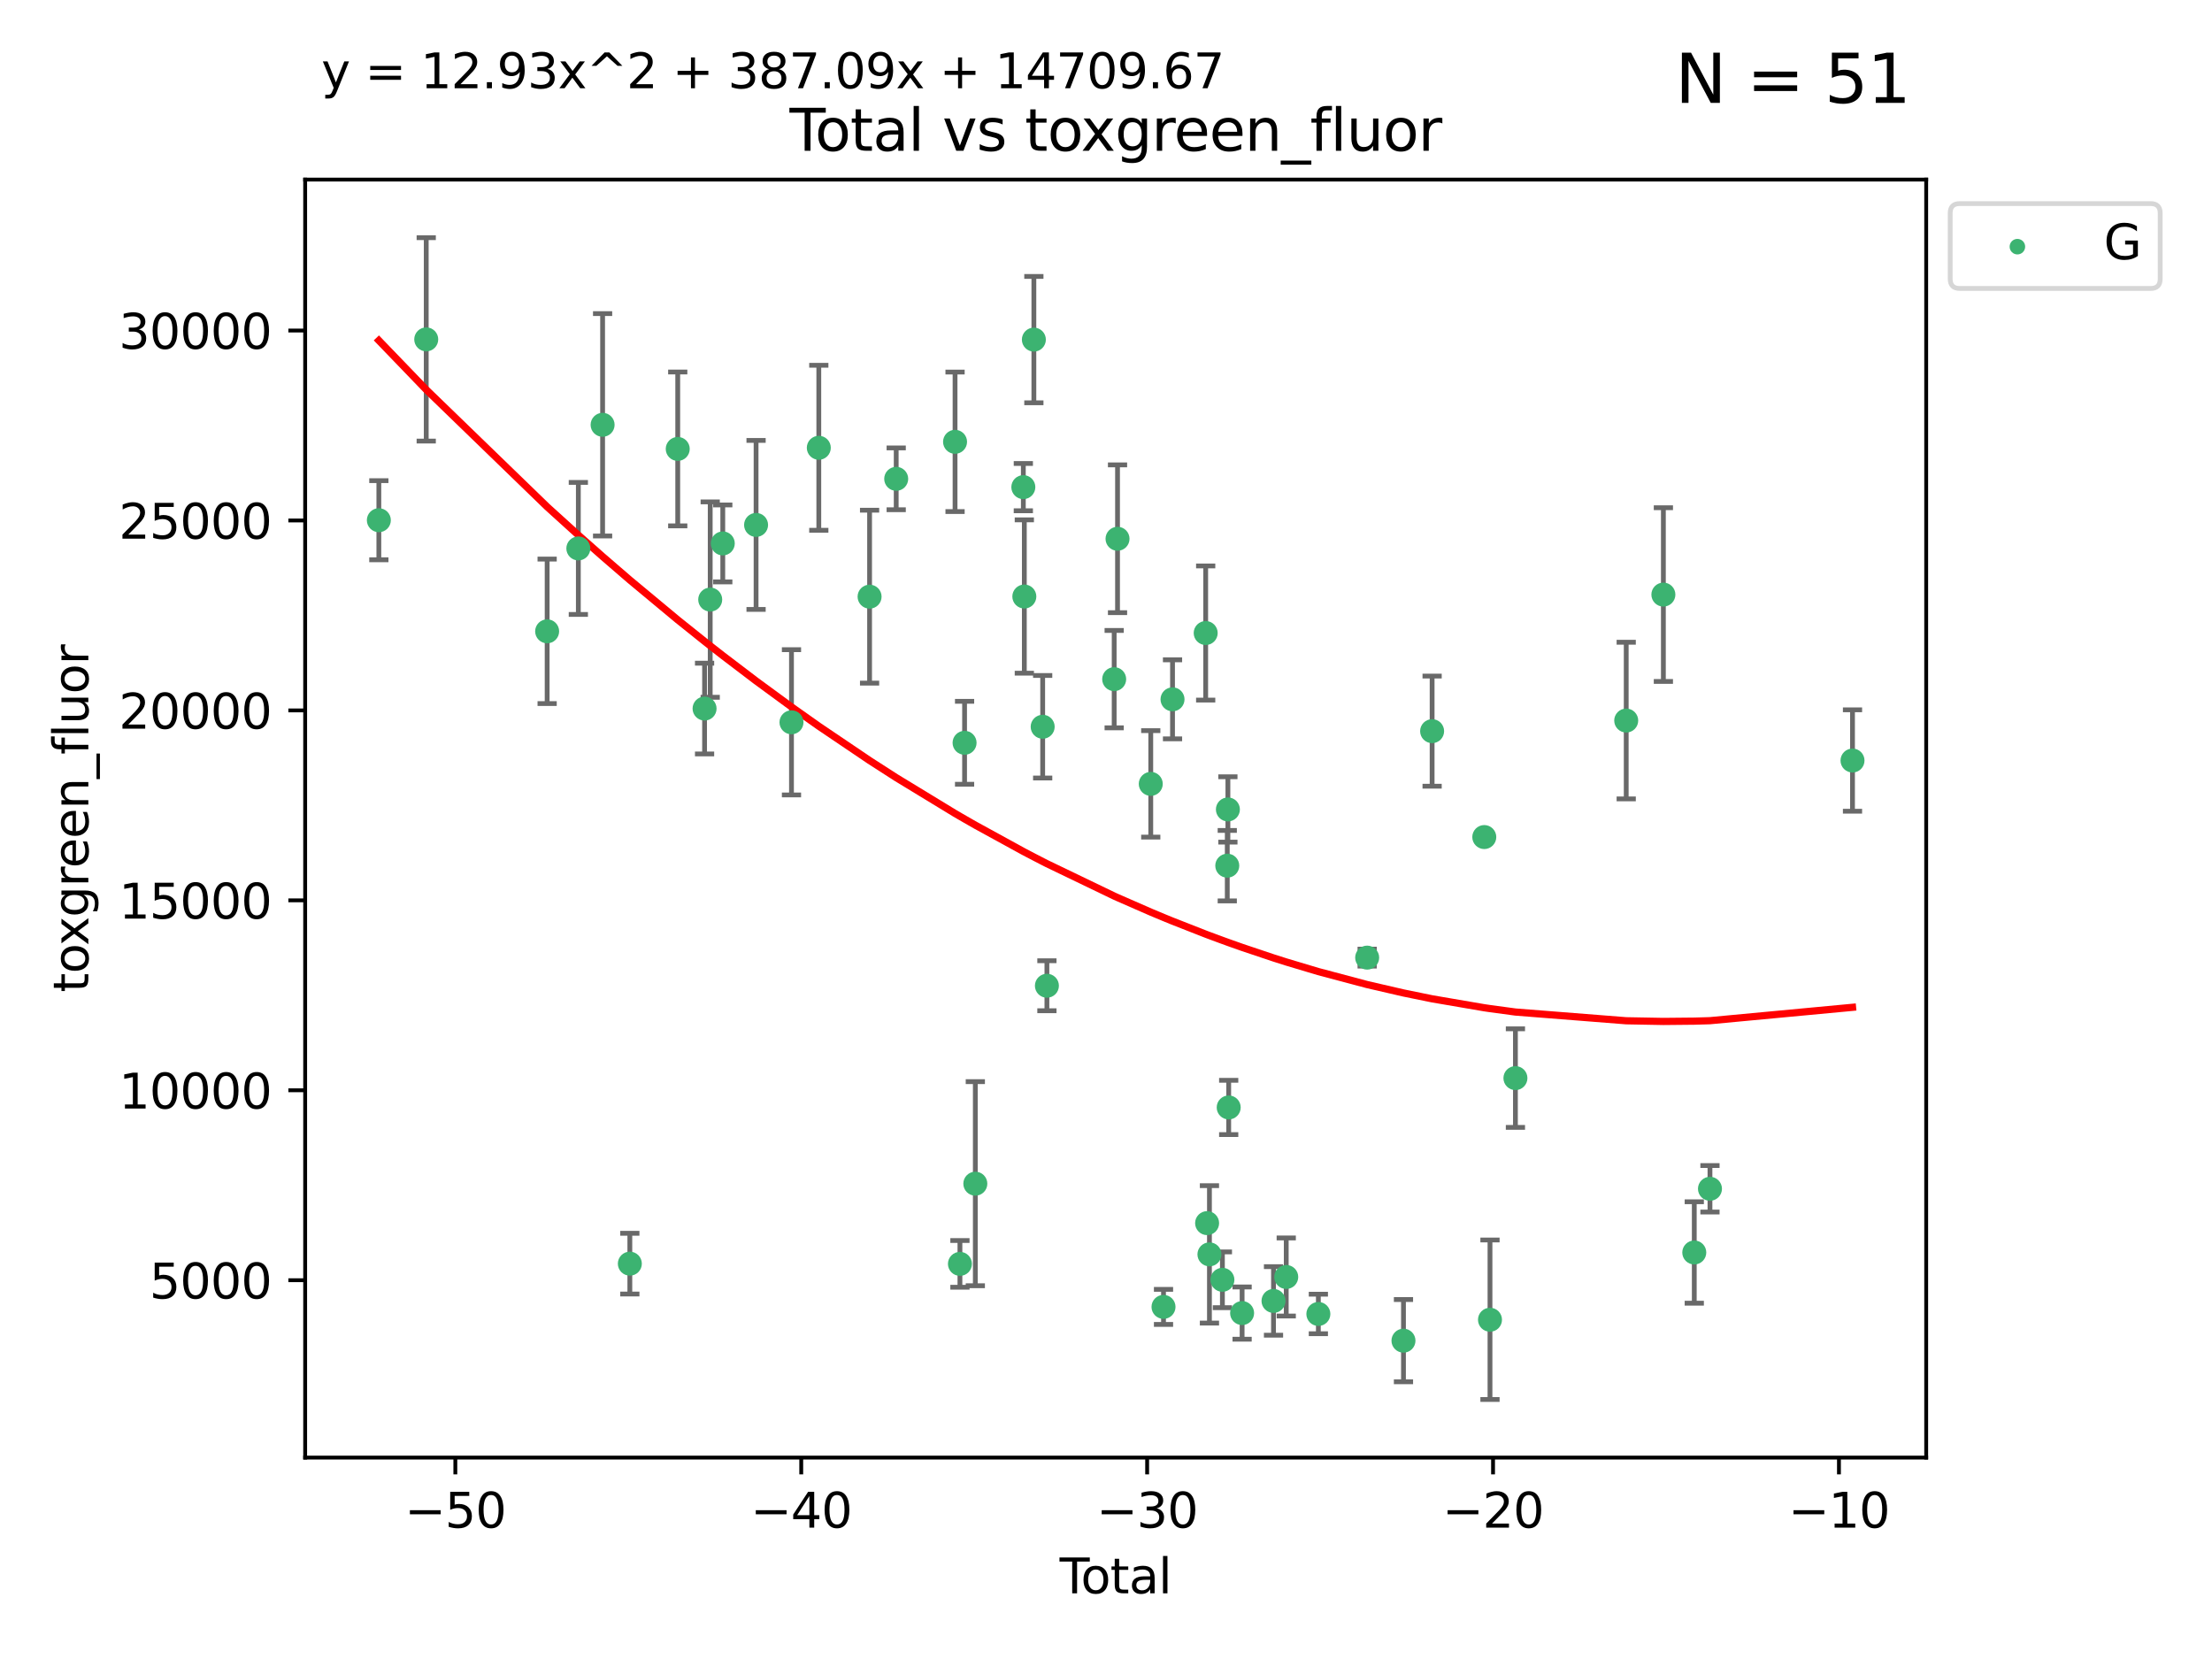 <?xml version="1.0" encoding="utf-8" standalone="no"?>
<!DOCTYPE svg PUBLIC "-//W3C//DTD SVG 1.1//EN"
  "http://www.w3.org/Graphics/SVG/1.1/DTD/svg11.dtd">
<svg xmlns:xlink="http://www.w3.org/1999/xlink" width="460.8pt" height="345.6pt" viewBox="0 0 460.8 345.6" xmlns="http://www.w3.org/2000/svg" version="1.1">
 <defs>
  <style type="text/css">*{stroke-linejoin: round; stroke-linecap: butt}</style>
 </defs>
 <g id="figure_1">
  <g id="patch_1">
   <path d="M 0 345.6 
L 460.8 345.6 
L 460.8 0 
L 0 0 
z
" style="fill: #ffffff"/>
  </g>
  <g id="axes_1">
   <g id="patch_2">
    <path d="M 63.571 303.64 
L 401.26 303.64 
L 401.26 37.411 
L 63.571 37.411 
z
" style="fill: #ffffff"/>
   </g>
   <g id="PathCollection_1">
    <defs>
     <path id="ma62b7becbf" d="M 0 1.118 
C 0.297 1.118 0.581 1 0.791 0.791 
C 1 0.581 1.118 0.297 1.118 0 
C 1.118 -0.297 1 -0.581 0.791 -0.791 
C 0.581 -1 0.297 -1.118 0 -1.118 
C -0.297 -1.118 -0.581 -1 -0.791 -0.791 
C -1 -0.581 -1.118 -0.297 -1.118 0 
C -1.118 0.297 -1 0.581 -0.791 0.791 
C -0.581 1 -0.297 1.118 0 1.118 
z
" style="stroke: #3cb371"/>
    </defs>
    <g clip-path="url(#p812f735973)">
     <use xlink:href="#ma62b7becbf" x="78.921" y="108.37" style="fill: #3cb371; stroke: #3cb371"/>
     <use xlink:href="#ma62b7becbf" x="88.792" y="70.697" style="fill: #3cb371; stroke: #3cb371"/>
     <use xlink:href="#ma62b7becbf" x="113.98" y="131.515" style="fill: #3cb371; stroke: #3cb371"/>
     <use xlink:href="#ma62b7becbf" x="120.479" y="114.247" style="fill: #3cb371; stroke: #3cb371"/>
     <use xlink:href="#ma62b7becbf" x="125.533" y="88.495" style="fill: #3cb371; stroke: #3cb371"/>
     <use xlink:href="#ma62b7becbf" x="131.207" y="263.244" style="fill: #3cb371; stroke: #3cb371"/>
     <use xlink:href="#ma62b7becbf" x="141.185" y="93.519" style="fill: #3cb371; stroke: #3cb371"/>
     <use xlink:href="#ma62b7becbf" x="146.775" y="147.608" style="fill: #3cb371; stroke: #3cb371"/>
     <use xlink:href="#ma62b7becbf" x="147.95" y="124.902" style="fill: #3cb371; stroke: #3cb371"/>
     <use xlink:href="#ma62b7becbf" x="150.568" y="113.205" style="fill: #3cb371; stroke: #3cb371"/>
     <use xlink:href="#ma62b7becbf" x="157.504" y="109.353" style="fill: #3cb371; stroke: #3cb371"/>
     <use xlink:href="#ma62b7becbf" x="164.88" y="150.469" style="fill: #3cb371; stroke: #3cb371"/>
     <use xlink:href="#ma62b7becbf" x="170.572" y="93.281" style="fill: #3cb371; stroke: #3cb371"/>
     <use xlink:href="#ma62b7becbf" x="181.15" y="124.296" style="fill: #3cb371; stroke: #3cb371"/>
     <use xlink:href="#ma62b7becbf" x="186.695" y="99.749" style="fill: #3cb371; stroke: #3cb371"/>
     <use xlink:href="#ma62b7becbf" x="198.955" y="92.039" style="fill: #3cb371; stroke: #3cb371"/>
     <use xlink:href="#ma62b7becbf" x="199.972" y="263.288" style="fill: #3cb371; stroke: #3cb371"/>
     <use xlink:href="#ma62b7becbf" x="200.939" y="154.74" style="fill: #3cb371; stroke: #3cb371"/>
     <use xlink:href="#ma62b7becbf" x="203.178" y="246.582" style="fill: #3cb371; stroke: #3cb371"/>
     <use xlink:href="#ma62b7becbf" x="213.179" y="101.477" style="fill: #3cb371; stroke: #3cb371"/>
     <use xlink:href="#ma62b7becbf" x="213.387" y="124.265" style="fill: #3cb371; stroke: #3cb371"/>
     <use xlink:href="#ma62b7becbf" x="215.374" y="70.746" style="fill: #3cb371; stroke: #3cb371"/>
     <use xlink:href="#ma62b7becbf" x="217.208" y="151.397" style="fill: #3cb371; stroke: #3cb371"/>
     <use xlink:href="#ma62b7becbf" x="218.09" y="205.347" style="fill: #3cb371; stroke: #3cb371"/>
     <use xlink:href="#ma62b7becbf" x="232.104" y="141.479" style="fill: #3cb371; stroke: #3cb371"/>
     <use xlink:href="#ma62b7becbf" x="232.802" y="112.237" style="fill: #3cb371; stroke: #3cb371"/>
     <use xlink:href="#ma62b7becbf" x="239.724" y="163.297" style="fill: #3cb371; stroke: #3cb371"/>
     <use xlink:href="#ma62b7becbf" x="242.381" y="272.248" style="fill: #3cb371; stroke: #3cb371"/>
     <use xlink:href="#ma62b7becbf" x="244.258" y="145.683" style="fill: #3cb371; stroke: #3cb371"/>
     <use xlink:href="#ma62b7becbf" x="251.167" y="131.87" style="fill: #3cb371; stroke: #3cb371"/>
     <use xlink:href="#ma62b7becbf" x="251.462" y="254.801" style="fill: #3cb371; stroke: #3cb371"/>
     <use xlink:href="#ma62b7becbf" x="251.949" y="261.306" style="fill: #3cb371; stroke: #3cb371"/>
     <use xlink:href="#ma62b7becbf" x="254.649" y="266.605" style="fill: #3cb371; stroke: #3cb371"/>
     <use xlink:href="#ma62b7becbf" x="255.663" y="180.337" style="fill: #3cb371; stroke: #3cb371"/>
     <use xlink:href="#ma62b7becbf" x="255.793" y="168.62" style="fill: #3cb371; stroke: #3cb371"/>
     <use xlink:href="#ma62b7becbf" x="255.96" y="230.701" style="fill: #3cb371; stroke: #3cb371"/>
     <use xlink:href="#ma62b7becbf" x="258.754" y="273.537" style="fill: #3cb371; stroke: #3cb371"/>
     <use xlink:href="#ma62b7becbf" x="265.295" y="271.005" style="fill: #3cb371; stroke: #3cb371"/>
     <use xlink:href="#ma62b7becbf" x="267.947" y="266.018" style="fill: #3cb371; stroke: #3cb371"/>
     <use xlink:href="#ma62b7becbf" x="274.639" y="273.724" style="fill: #3cb371; stroke: #3cb371"/>
     <use xlink:href="#ma62b7becbf" x="284.806" y="199.49" style="fill: #3cb371; stroke: #3cb371"/>
     <use xlink:href="#ma62b7becbf" x="292.369" y="279.285" style="fill: #3cb371; stroke: #3cb371"/>
     <use xlink:href="#ma62b7becbf" x="298.336" y="152.313" style="fill: #3cb371; stroke: #3cb371"/>
     <use xlink:href="#ma62b7becbf" x="309.203" y="174.374" style="fill: #3cb371; stroke: #3cb371"/>
     <use xlink:href="#ma62b7becbf" x="310.392" y="274.926" style="fill: #3cb371; stroke: #3cb371"/>
     <use xlink:href="#ma62b7becbf" x="315.691" y="224.588" style="fill: #3cb371; stroke: #3cb371"/>
     <use xlink:href="#ma62b7becbf" x="338.77" y="150.105" style="fill: #3cb371; stroke: #3cb371"/>
     <use xlink:href="#ma62b7becbf" x="346.513" y="123.865" style="fill: #3cb371; stroke: #3cb371"/>
     <use xlink:href="#ma62b7becbf" x="352.949" y="260.916" style="fill: #3cb371; stroke: #3cb371"/>
     <use xlink:href="#ma62b7becbf" x="356.217" y="247.646" style="fill: #3cb371; stroke: #3cb371"/>
     <use xlink:href="#ma62b7becbf" x="385.911" y="158.432" style="fill: #3cb371; stroke: #3cb371"/>
    </g>
   </g>
   <g id="matplotlib.axis_1">
    <g id="xtick_1">
     <g id="line2d_1">
      <defs>
       <path id="mf769238897" d="M 0 0 
L 0 3.5 
" style="stroke: #000000; stroke-width: 0.8"/>
      </defs>
      <g>
       <use xlink:href="#mf769238897" x="94.856" y="303.64" style="stroke: #000000; stroke-width: 0.8"/>
      </g>
     </g>
     <g id="text_1">
      <!-- −50 -->
      <g transform="translate(84.304 318.238)scale(0.1 -0.1)">
       <defs>
        <path id="DejaVuSans-2212" d="M 678 2272 
L 4684 2272 
L 4684 1741 
L 678 1741 
L 678 2272 
z
" transform="scale(0.016)"/>
        <path id="DejaVuSans-35" d="M 691 4666 
L 3169 4666 
L 3169 4134 
L 1269 4134 
L 1269 2991 
Q 1406 3038 1543 3061 
Q 1681 3084 1819 3084 
Q 2600 3084 3056 2656 
Q 3513 2228 3513 1497 
Q 3513 744 3044 326 
Q 2575 -91 1722 -91 
Q 1428 -91 1123 -41 
Q 819 9 494 109 
L 494 744 
Q 775 591 1075 516 
Q 1375 441 1709 441 
Q 2250 441 2565 725 
Q 2881 1009 2881 1497 
Q 2881 1984 2565 2268 
Q 2250 2553 1709 2553 
Q 1456 2553 1204 2497 
Q 953 2441 691 2322 
L 691 4666 
z
" transform="scale(0.016)"/>
        <path id="DejaVuSans-30" d="M 2034 4250 
Q 1547 4250 1301 3770 
Q 1056 3291 1056 2328 
Q 1056 1369 1301 889 
Q 1547 409 2034 409 
Q 2525 409 2770 889 
Q 3016 1369 3016 2328 
Q 3016 3291 2770 3770 
Q 2525 4250 2034 4250 
z
M 2034 4750 
Q 2819 4750 3233 4129 
Q 3647 3509 3647 2328 
Q 3647 1150 3233 529 
Q 2819 -91 2034 -91 
Q 1250 -91 836 529 
Q 422 1150 422 2328 
Q 422 3509 836 4129 
Q 1250 4750 2034 4750 
z
" transform="scale(0.016)"/>
       </defs>
       <use xlink:href="#DejaVuSans-2212"/>
       <use xlink:href="#DejaVuSans-35" x="83.789"/>
       <use xlink:href="#DejaVuSans-30" x="147.412"/>
      </g>
     </g>
    </g>
    <g id="xtick_2">
     <g id="line2d_2">
      <g>
       <use xlink:href="#mf769238897" x="166.914" y="303.64" style="stroke: #000000; stroke-width: 0.8"/>
      </g>
     </g>
     <g id="text_2">
      <!-- −40 -->
      <g transform="translate(156.361 318.238)scale(0.1 -0.1)">
       <defs>
        <path id="DejaVuSans-34" d="M 2419 4116 
L 825 1625 
L 2419 1625 
L 2419 4116 
z
M 2253 4666 
L 3047 4666 
L 3047 1625 
L 3713 1625 
L 3713 1100 
L 3047 1100 
L 3047 0 
L 2419 0 
L 2419 1100 
L 313 1100 
L 313 1709 
L 2253 4666 
z
" transform="scale(0.016)"/>
       </defs>
       <use xlink:href="#DejaVuSans-2212"/>
       <use xlink:href="#DejaVuSans-34" x="83.789"/>
       <use xlink:href="#DejaVuSans-30" x="147.412"/>
      </g>
     </g>
    </g>
    <g id="xtick_3">
     <g id="line2d_3">
      <g>
       <use xlink:href="#mf769238897" x="238.971" y="303.64" style="stroke: #000000; stroke-width: 0.8"/>
      </g>
     </g>
     <g id="text_3">
      <!-- −30 -->
      <g transform="translate(228.419 318.238)scale(0.1 -0.1)">
       <defs>
        <path id="DejaVuSans-33" d="M 2597 2516 
Q 3050 2419 3304 2112 
Q 3559 1806 3559 1356 
Q 3559 666 3084 287 
Q 2609 -91 1734 -91 
Q 1441 -91 1130 -33 
Q 819 25 488 141 
L 488 750 
Q 750 597 1062 519 
Q 1375 441 1716 441 
Q 2309 441 2620 675 
Q 2931 909 2931 1356 
Q 2931 1769 2642 2001 
Q 2353 2234 1838 2234 
L 1294 2234 
L 1294 2753 
L 1863 2753 
Q 2328 2753 2575 2939 
Q 2822 3125 2822 3475 
Q 2822 3834 2567 4026 
Q 2313 4219 1838 4219 
Q 1578 4219 1281 4162 
Q 984 4106 628 3988 
L 628 4550 
Q 988 4650 1302 4700 
Q 1616 4750 1894 4750 
Q 2613 4750 3031 4423 
Q 3450 4097 3450 3541 
Q 3450 3153 3228 2886 
Q 3006 2619 2597 2516 
z
" transform="scale(0.016)"/>
       </defs>
       <use xlink:href="#DejaVuSans-2212"/>
       <use xlink:href="#DejaVuSans-33" x="83.789"/>
       <use xlink:href="#DejaVuSans-30" x="147.412"/>
      </g>
     </g>
    </g>
    <g id="xtick_4">
     <g id="line2d_4">
      <g>
       <use xlink:href="#mf769238897" x="311.029" y="303.64" style="stroke: #000000; stroke-width: 0.8"/>
      </g>
     </g>
     <g id="text_4">
      <!-- −20 -->
      <g transform="translate(300.476 318.238)scale(0.1 -0.1)">
       <defs>
        <path id="DejaVuSans-32" d="M 1228 531 
L 3431 531 
L 3431 0 
L 469 0 
L 469 531 
Q 828 903 1448 1529 
Q 2069 2156 2228 2338 
Q 2531 2678 2651 2914 
Q 2772 3150 2772 3378 
Q 2772 3750 2511 3984 
Q 2250 4219 1831 4219 
Q 1534 4219 1204 4116 
Q 875 4013 500 3803 
L 500 4441 
Q 881 4594 1212 4672 
Q 1544 4750 1819 4750 
Q 2544 4750 2975 4387 
Q 3406 4025 3406 3419 
Q 3406 3131 3298 2873 
Q 3191 2616 2906 2266 
Q 2828 2175 2409 1742 
Q 1991 1309 1228 531 
z
" transform="scale(0.016)"/>
       </defs>
       <use xlink:href="#DejaVuSans-2212"/>
       <use xlink:href="#DejaVuSans-32" x="83.789"/>
       <use xlink:href="#DejaVuSans-30" x="147.412"/>
      </g>
     </g>
    </g>
    <g id="xtick_5">
     <g id="line2d_5">
      <g>
       <use xlink:href="#mf769238897" x="383.086" y="303.64" style="stroke: #000000; stroke-width: 0.8"/>
      </g>
     </g>
     <g id="text_5">
      <!-- −10 -->
      <g transform="translate(372.534 318.238)scale(0.1 -0.1)">
       <defs>
        <path id="DejaVuSans-31" d="M 794 531 
L 1825 531 
L 1825 4091 
L 703 3866 
L 703 4441 
L 1819 4666 
L 2450 4666 
L 2450 531 
L 3481 531 
L 3481 0 
L 794 0 
L 794 531 
z
" transform="scale(0.016)"/>
       </defs>
       <use xlink:href="#DejaVuSans-2212"/>
       <use xlink:href="#DejaVuSans-31" x="83.789"/>
       <use xlink:href="#DejaVuSans-30" x="147.412"/>
      </g>
     </g>
    </g>
    <g id="text_6">
     <!-- Total -->
     <g transform="translate(220.739 331.917)scale(0.1 -0.1)">
      <defs>
       <path id="DejaVuSans-54" d="M -19 4666 
L 3928 4666 
L 3928 4134 
L 2272 4134 
L 2272 0 
L 1638 0 
L 1638 4134 
L -19 4134 
L -19 4666 
z
" transform="scale(0.016)"/>
       <path id="DejaVuSans-6f" d="M 1959 3097 
Q 1497 3097 1228 2736 
Q 959 2375 959 1747 
Q 959 1119 1226 758 
Q 1494 397 1959 397 
Q 2419 397 2687 759 
Q 2956 1122 2956 1747 
Q 2956 2369 2687 2733 
Q 2419 3097 1959 3097 
z
M 1959 3584 
Q 2709 3584 3137 3096 
Q 3566 2609 3566 1747 
Q 3566 888 3137 398 
Q 2709 -91 1959 -91 
Q 1206 -91 779 398 
Q 353 888 353 1747 
Q 353 2609 779 3096 
Q 1206 3584 1959 3584 
z
" transform="scale(0.016)"/>
       <path id="DejaVuSans-74" d="M 1172 4494 
L 1172 3500 
L 2356 3500 
L 2356 3053 
L 1172 3053 
L 1172 1153 
Q 1172 725 1289 603 
Q 1406 481 1766 481 
L 2356 481 
L 2356 0 
L 1766 0 
Q 1100 0 847 248 
Q 594 497 594 1153 
L 594 3053 
L 172 3053 
L 172 3500 
L 594 3500 
L 594 4494 
L 1172 4494 
z
" transform="scale(0.016)"/>
       <path id="DejaVuSans-61" d="M 2194 1759 
Q 1497 1759 1228 1600 
Q 959 1441 959 1056 
Q 959 750 1161 570 
Q 1363 391 1709 391 
Q 2188 391 2477 730 
Q 2766 1069 2766 1631 
L 2766 1759 
L 2194 1759 
z
M 3341 1997 
L 3341 0 
L 2766 0 
L 2766 531 
Q 2569 213 2275 61 
Q 1981 -91 1556 -91 
Q 1019 -91 701 211 
Q 384 513 384 1019 
Q 384 1609 779 1909 
Q 1175 2209 1959 2209 
L 2766 2209 
L 2766 2266 
Q 2766 2663 2505 2880 
Q 2244 3097 1772 3097 
Q 1472 3097 1187 3025 
Q 903 2953 641 2809 
L 641 3341 
Q 956 3463 1253 3523 
Q 1550 3584 1831 3584 
Q 2591 3584 2966 3190 
Q 3341 2797 3341 1997 
z
" transform="scale(0.016)"/>
       <path id="DejaVuSans-6c" d="M 603 4863 
L 1178 4863 
L 1178 0 
L 603 0 
L 603 4863 
z
" transform="scale(0.016)"/>
      </defs>
      <use xlink:href="#DejaVuSans-54"/>
      <use xlink:href="#DejaVuSans-6f" x="44.084"/>
      <use xlink:href="#DejaVuSans-74" x="105.266"/>
      <use xlink:href="#DejaVuSans-61" x="144.475"/>
      <use xlink:href="#DejaVuSans-6c" x="205.754"/>
     </g>
    </g>
   </g>
   <g id="matplotlib.axis_2">
    <g id="ytick_1">
     <g id="line2d_6">
      <defs>
       <path id="m828dffbae4" d="M 0 0 
L -3.5 0 
" style="stroke: #000000; stroke-width: 0.8"/>
      </defs>
      <g>
       <use xlink:href="#m828dffbae4" x="63.571" y="266.693" style="stroke: #000000; stroke-width: 0.8"/>
      </g>
     </g>
     <g id="text_7">
      <!-- 5000 -->
      <g transform="translate(31.121 270.492)scale(0.1 -0.1)">
       <use xlink:href="#DejaVuSans-35"/>
       <use xlink:href="#DejaVuSans-30" x="63.623"/>
       <use xlink:href="#DejaVuSans-30" x="127.246"/>
       <use xlink:href="#DejaVuSans-30" x="190.869"/>
      </g>
     </g>
    </g>
    <g id="ytick_2">
     <g id="line2d_7">
      <g>
       <use xlink:href="#m828dffbae4" x="63.571" y="227.125" style="stroke: #000000; stroke-width: 0.8"/>
      </g>
     </g>
     <g id="text_8">
      <!-- 10000 -->
      <g transform="translate(24.759 230.924)scale(0.1 -0.1)">
       <use xlink:href="#DejaVuSans-31"/>
       <use xlink:href="#DejaVuSans-30" x="63.623"/>
       <use xlink:href="#DejaVuSans-30" x="127.246"/>
       <use xlink:href="#DejaVuSans-30" x="190.869"/>
       <use xlink:href="#DejaVuSans-30" x="254.492"/>
      </g>
     </g>
    </g>
    <g id="ytick_3">
     <g id="line2d_8">
      <g>
       <use xlink:href="#m828dffbae4" x="63.571" y="187.557" style="stroke: #000000; stroke-width: 0.8"/>
      </g>
     </g>
     <g id="text_9">
      <!-- 15000 -->
      <g transform="translate(24.759 191.356)scale(0.1 -0.1)">
       <use xlink:href="#DejaVuSans-31"/>
       <use xlink:href="#DejaVuSans-35" x="63.623"/>
       <use xlink:href="#DejaVuSans-30" x="127.246"/>
       <use xlink:href="#DejaVuSans-30" x="190.869"/>
       <use xlink:href="#DejaVuSans-30" x="254.492"/>
      </g>
     </g>
    </g>
    <g id="ytick_4">
     <g id="line2d_9">
      <g>
       <use xlink:href="#m828dffbae4" x="63.571" y="147.989" style="stroke: #000000; stroke-width: 0.8"/>
      </g>
     </g>
     <g id="text_10">
      <!-- 20000 -->
      <g transform="translate(24.759 151.788)scale(0.1 -0.1)">
       <use xlink:href="#DejaVuSans-32"/>
       <use xlink:href="#DejaVuSans-30" x="63.623"/>
       <use xlink:href="#DejaVuSans-30" x="127.246"/>
       <use xlink:href="#DejaVuSans-30" x="190.869"/>
       <use xlink:href="#DejaVuSans-30" x="254.492"/>
      </g>
     </g>
    </g>
    <g id="ytick_5">
     <g id="line2d_10">
      <g>
       <use xlink:href="#m828dffbae4" x="63.571" y="108.421" style="stroke: #000000; stroke-width: 0.8"/>
      </g>
     </g>
     <g id="text_11">
      <!-- 25000 -->
      <g transform="translate(24.759 112.22)scale(0.1 -0.1)">
       <use xlink:href="#DejaVuSans-32"/>
       <use xlink:href="#DejaVuSans-35" x="63.623"/>
       <use xlink:href="#DejaVuSans-30" x="127.246"/>
       <use xlink:href="#DejaVuSans-30" x="190.869"/>
       <use xlink:href="#DejaVuSans-30" x="254.492"/>
      </g>
     </g>
    </g>
    <g id="ytick_6">
     <g id="line2d_11">
      <g>
       <use xlink:href="#m828dffbae4" x="63.571" y="68.853" style="stroke: #000000; stroke-width: 0.8"/>
      </g>
     </g>
     <g id="text_12">
      <!-- 30000 -->
      <g transform="translate(24.759 72.652)scale(0.1 -0.1)">
       <use xlink:href="#DejaVuSans-33"/>
       <use xlink:href="#DejaVuSans-30" x="63.623"/>
       <use xlink:href="#DejaVuSans-30" x="127.246"/>
       <use xlink:href="#DejaVuSans-30" x="190.869"/>
       <use xlink:href="#DejaVuSans-30" x="254.492"/>
      </g>
     </g>
    </g>
    <g id="text_13">
     <!-- toxgreen_fluor -->
     <g transform="translate(18.401 206.72)rotate(-90)scale(0.1 -0.1)">
      <defs>
       <path id="DejaVuSans-78" d="M 3513 3500 
L 2247 1797 
L 3578 0 
L 2900 0 
L 1881 1375 
L 863 0 
L 184 0 
L 1544 1831 
L 300 3500 
L 978 3500 
L 1906 2253 
L 2834 3500 
L 3513 3500 
z
" transform="scale(0.016)"/>
       <path id="DejaVuSans-67" d="M 2906 1791 
Q 2906 2416 2648 2759 
Q 2391 3103 1925 3103 
Q 1463 3103 1205 2759 
Q 947 2416 947 1791 
Q 947 1169 1205 825 
Q 1463 481 1925 481 
Q 2391 481 2648 825 
Q 2906 1169 2906 1791 
z
M 3481 434 
Q 3481 -459 3084 -895 
Q 2688 -1331 1869 -1331 
Q 1566 -1331 1297 -1286 
Q 1028 -1241 775 -1147 
L 775 -588 
Q 1028 -725 1275 -790 
Q 1522 -856 1778 -856 
Q 2344 -856 2625 -561 
Q 2906 -266 2906 331 
L 2906 616 
Q 2728 306 2450 153 
Q 2172 0 1784 0 
Q 1141 0 747 490 
Q 353 981 353 1791 
Q 353 2603 747 3093 
Q 1141 3584 1784 3584 
Q 2172 3584 2450 3431 
Q 2728 3278 2906 2969 
L 2906 3500 
L 3481 3500 
L 3481 434 
z
" transform="scale(0.016)"/>
       <path id="DejaVuSans-72" d="M 2631 2963 
Q 2534 3019 2420 3045 
Q 2306 3072 2169 3072 
Q 1681 3072 1420 2755 
Q 1159 2438 1159 1844 
L 1159 0 
L 581 0 
L 581 3500 
L 1159 3500 
L 1159 2956 
Q 1341 3275 1631 3429 
Q 1922 3584 2338 3584 
Q 2397 3584 2469 3576 
Q 2541 3569 2628 3553 
L 2631 2963 
z
" transform="scale(0.016)"/>
       <path id="DejaVuSans-65" d="M 3597 1894 
L 3597 1613 
L 953 1613 
Q 991 1019 1311 708 
Q 1631 397 2203 397 
Q 2534 397 2845 478 
Q 3156 559 3463 722 
L 3463 178 
Q 3153 47 2828 -22 
Q 2503 -91 2169 -91 
Q 1331 -91 842 396 
Q 353 884 353 1716 
Q 353 2575 817 3079 
Q 1281 3584 2069 3584 
Q 2775 3584 3186 3129 
Q 3597 2675 3597 1894 
z
M 3022 2063 
Q 3016 2534 2758 2815 
Q 2500 3097 2075 3097 
Q 1594 3097 1305 2825 
Q 1016 2553 972 2059 
L 3022 2063 
z
" transform="scale(0.016)"/>
       <path id="DejaVuSans-6e" d="M 3513 2113 
L 3513 0 
L 2938 0 
L 2938 2094 
Q 2938 2591 2744 2837 
Q 2550 3084 2163 3084 
Q 1697 3084 1428 2787 
Q 1159 2491 1159 1978 
L 1159 0 
L 581 0 
L 581 3500 
L 1159 3500 
L 1159 2956 
Q 1366 3272 1645 3428 
Q 1925 3584 2291 3584 
Q 2894 3584 3203 3211 
Q 3513 2838 3513 2113 
z
" transform="scale(0.016)"/>
       <path id="DejaVuSans-5f" d="M 3263 -1063 
L 3263 -1509 
L -63 -1509 
L -63 -1063 
L 3263 -1063 
z
" transform="scale(0.016)"/>
       <path id="DejaVuSans-66" d="M 2375 4863 
L 2375 4384 
L 1825 4384 
Q 1516 4384 1395 4259 
Q 1275 4134 1275 3809 
L 1275 3500 
L 2222 3500 
L 2222 3053 
L 1275 3053 
L 1275 0 
L 697 0 
L 697 3053 
L 147 3053 
L 147 3500 
L 697 3500 
L 697 3744 
Q 697 4328 969 4595 
Q 1241 4863 1831 4863 
L 2375 4863 
z
" transform="scale(0.016)"/>
       <path id="DejaVuSans-75" d="M 544 1381 
L 544 3500 
L 1119 3500 
L 1119 1403 
Q 1119 906 1312 657 
Q 1506 409 1894 409 
Q 2359 409 2629 706 
Q 2900 1003 2900 1516 
L 2900 3500 
L 3475 3500 
L 3475 0 
L 2900 0 
L 2900 538 
Q 2691 219 2414 64 
Q 2138 -91 1772 -91 
Q 1169 -91 856 284 
Q 544 659 544 1381 
z
M 1991 3584 
L 1991 3584 
z
" transform="scale(0.016)"/>
      </defs>
      <use xlink:href="#DejaVuSans-74"/>
      <use xlink:href="#DejaVuSans-6f" x="39.209"/>
      <use xlink:href="#DejaVuSans-78" x="97.266"/>
      <use xlink:href="#DejaVuSans-67" x="156.445"/>
      <use xlink:href="#DejaVuSans-72" x="219.922"/>
      <use xlink:href="#DejaVuSans-65" x="258.785"/>
      <use xlink:href="#DejaVuSans-65" x="320.309"/>
      <use xlink:href="#DejaVuSans-6e" x="381.832"/>
      <use xlink:href="#DejaVuSans-5f" x="445.211"/>
      <use xlink:href="#DejaVuSans-66" x="495.211"/>
      <use xlink:href="#DejaVuSans-6c" x="530.416"/>
      <use xlink:href="#DejaVuSans-75" x="558.199"/>
      <use xlink:href="#DejaVuSans-6f" x="621.578"/>
      <use xlink:href="#DejaVuSans-72" x="682.76"/>
     </g>
    </g>
   </g>
   <g id="LineCollection_1">
    <path d="M 78.921 116.611 
L 78.921 100.128 
" clip-path="url(#p812f735973)" style="fill: none; stroke: #696969"/>
    <path d="M 88.792 91.882 
L 88.792 49.513 
" clip-path="url(#p812f735973)" style="fill: none; stroke: #696969"/>
    <path d="M 113.98 146.565 
L 113.98 116.466 
" clip-path="url(#p812f735973)" style="fill: none; stroke: #696969"/>
    <path d="M 120.479 128.001 
L 120.479 100.493 
" clip-path="url(#p812f735973)" style="fill: none; stroke: #696969"/>
    <path d="M 125.533 111.658 
L 125.533 65.332 
" clip-path="url(#p812f735973)" style="fill: none; stroke: #696969"/>
    <path d="M 131.207 269.569 
L 131.207 256.919 
" clip-path="url(#p812f735973)" style="fill: none; stroke: #696969"/>
    <path d="M 141.185 109.546 
L 141.185 77.492 
" clip-path="url(#p812f735973)" style="fill: none; stroke: #696969"/>
    <path d="M 146.775 157.063 
L 146.775 138.153 
" clip-path="url(#p812f735973)" style="fill: none; stroke: #696969"/>
    <path d="M 147.95 145.257 
L 147.95 104.548 
" clip-path="url(#p812f735973)" style="fill: none; stroke: #696969"/>
    <path d="M 150.568 121.219 
L 150.568 105.191 
" clip-path="url(#p812f735973)" style="fill: none; stroke: #696969"/>
    <path d="M 157.504 126.956 
L 157.504 91.751 
" clip-path="url(#p812f735973)" style="fill: none; stroke: #696969"/>
    <path d="M 164.88 165.597 
L 164.88 135.341 
" clip-path="url(#p812f735973)" style="fill: none; stroke: #696969"/>
    <path d="M 170.572 110.469 
L 170.572 76.093 
" clip-path="url(#p812f735973)" style="fill: none; stroke: #696969"/>
    <path d="M 181.15 142.309 
L 181.15 106.282 
" clip-path="url(#p812f735973)" style="fill: none; stroke: #696969"/>
    <path d="M 186.695 106.185 
L 186.695 93.313 
" clip-path="url(#p812f735973)" style="fill: none; stroke: #696969"/>
    <path d="M 198.955 106.568 
L 198.955 77.509 
" clip-path="url(#p812f735973)" style="fill: none; stroke: #696969"/>
    <path d="M 199.972 268.154 
L 199.972 258.423 
" clip-path="url(#p812f735973)" style="fill: none; stroke: #696969"/>
    <path d="M 200.939 163.379 
L 200.939 146.102 
" clip-path="url(#p812f735973)" style="fill: none; stroke: #696969"/>
    <path d="M 203.178 267.841 
L 203.178 225.323 
" clip-path="url(#p812f735973)" style="fill: none; stroke: #696969"/>
    <path d="M 213.179 106.404 
L 213.179 96.549 
" clip-path="url(#p812f735973)" style="fill: none; stroke: #696969"/>
    <path d="M 213.387 140.234 
L 213.387 108.295 
" clip-path="url(#p812f735973)" style="fill: none; stroke: #696969"/>
    <path d="M 215.374 83.907 
L 215.374 57.586 
" clip-path="url(#p812f735973)" style="fill: none; stroke: #696969"/>
    <path d="M 217.208 162.075 
L 217.208 140.718 
" clip-path="url(#p812f735973)" style="fill: none; stroke: #696969"/>
    <path d="M 218.09 210.557 
L 218.09 200.138 
" clip-path="url(#p812f735973)" style="fill: none; stroke: #696969"/>
    <path d="M 232.104 151.623 
L 232.104 131.335 
" clip-path="url(#p812f735973)" style="fill: none; stroke: #696969"/>
    <path d="M 232.802 127.633 
L 232.802 96.841 
" clip-path="url(#p812f735973)" style="fill: none; stroke: #696969"/>
    <path d="M 239.724 174.387 
L 239.724 152.207 
" clip-path="url(#p812f735973)" style="fill: none; stroke: #696969"/>
    <path d="M 242.381 275.902 
L 242.381 268.594 
" clip-path="url(#p812f735973)" style="fill: none; stroke: #696969"/>
    <path d="M 244.258 153.913 
L 244.258 137.454 
" clip-path="url(#p812f735973)" style="fill: none; stroke: #696969"/>
    <path d="M 251.167 145.838 
L 251.167 117.901 
" clip-path="url(#p812f735973)" style="fill: none; stroke: #696969"/>
    <path d="M 251.462 255.473 
L 251.462 254.128 
" clip-path="url(#p812f735973)" style="fill: none; stroke: #696969"/>
    <path d="M 251.949 275.619 
L 251.949 246.993 
" clip-path="url(#p812f735973)" style="fill: none; stroke: #696969"/>
    <path d="M 254.649 272.414 
L 254.649 260.795 
" clip-path="url(#p812f735973)" style="fill: none; stroke: #696969"/>
    <path d="M 255.663 187.674 
L 255.663 172.999 
" clip-path="url(#p812f735973)" style="fill: none; stroke: #696969"/>
    <path d="M 255.793 175.427 
L 255.793 161.813 
" clip-path="url(#p812f735973)" style="fill: none; stroke: #696969"/>
    <path d="M 255.96 236.35 
L 255.96 225.052 
" clip-path="url(#p812f735973)" style="fill: none; stroke: #696969"/>
    <path d="M 258.754 278.977 
L 258.754 268.098 
" clip-path="url(#p812f735973)" style="fill: none; stroke: #696969"/>
    <path d="M 265.295 278.145 
L 265.295 263.865 
" clip-path="url(#p812f735973)" style="fill: none; stroke: #696969"/>
    <path d="M 267.947 274.149 
L 267.947 257.888 
" clip-path="url(#p812f735973)" style="fill: none; stroke: #696969"/>
    <path d="M 274.639 277.841 
L 274.639 269.608 
" clip-path="url(#p812f735973)" style="fill: none; stroke: #696969"/>
    <path d="M 284.806 201.26 
L 284.806 197.721 
" clip-path="url(#p812f735973)" style="fill: none; stroke: #696969"/>
    <path d="M 292.369 287.854 
L 292.369 270.717 
" clip-path="url(#p812f735973)" style="fill: none; stroke: #696969"/>
    <path d="M 298.336 163.784 
L 298.336 140.842 
" clip-path="url(#p812f735973)" style="fill: none; stroke: #696969"/>
    <path d="M 309.203 175.111 
L 309.203 173.636 
" clip-path="url(#p812f735973)" style="fill: none; stroke: #696969"/>
    <path d="M 310.392 291.539 
L 310.392 258.313 
" clip-path="url(#p812f735973)" style="fill: none; stroke: #696969"/>
    <path d="M 315.691 234.857 
L 315.691 214.32 
" clip-path="url(#p812f735973)" style="fill: none; stroke: #696969"/>
    <path d="M 338.77 166.419 
L 338.77 133.792 
" clip-path="url(#p812f735973)" style="fill: none; stroke: #696969"/>
    <path d="M 346.513 141.959 
L 346.513 105.771 
" clip-path="url(#p812f735973)" style="fill: none; stroke: #696969"/>
    <path d="M 352.949 271.48 
L 352.949 250.353 
" clip-path="url(#p812f735973)" style="fill: none; stroke: #696969"/>
    <path d="M 356.217 252.489 
L 356.217 242.802 
" clip-path="url(#p812f735973)" style="fill: none; stroke: #696969"/>
    <path d="M 385.911 168.993 
L 385.911 147.871 
" clip-path="url(#p812f735973)" style="fill: none; stroke: #696969"/>
   </g>
   <g id="line2d_12">
    <defs>
     <path id="m2b7b275bb9" d="M 2 0 
L -2 -0 
" style="stroke: #696969"/>
    </defs>
    <g clip-path="url(#p812f735973)">
     <use xlink:href="#m2b7b275bb9" x="78.921" y="116.611" style="fill: #696969; stroke: #696969"/>
     <use xlink:href="#m2b7b275bb9" x="88.792" y="91.882" style="fill: #696969; stroke: #696969"/>
     <use xlink:href="#m2b7b275bb9" x="113.98" y="146.565" style="fill: #696969; stroke: #696969"/>
     <use xlink:href="#m2b7b275bb9" x="120.479" y="128.001" style="fill: #696969; stroke: #696969"/>
     <use xlink:href="#m2b7b275bb9" x="125.533" y="111.658" style="fill: #696969; stroke: #696969"/>
     <use xlink:href="#m2b7b275bb9" x="131.207" y="269.569" style="fill: #696969; stroke: #696969"/>
     <use xlink:href="#m2b7b275bb9" x="141.185" y="109.546" style="fill: #696969; stroke: #696969"/>
     <use xlink:href="#m2b7b275bb9" x="146.775" y="157.063" style="fill: #696969; stroke: #696969"/>
     <use xlink:href="#m2b7b275bb9" x="147.95" y="145.257" style="fill: #696969; stroke: #696969"/>
     <use xlink:href="#m2b7b275bb9" x="150.568" y="121.219" style="fill: #696969; stroke: #696969"/>
     <use xlink:href="#m2b7b275bb9" x="157.504" y="126.956" style="fill: #696969; stroke: #696969"/>
     <use xlink:href="#m2b7b275bb9" x="164.88" y="165.597" style="fill: #696969; stroke: #696969"/>
     <use xlink:href="#m2b7b275bb9" x="170.572" y="110.469" style="fill: #696969; stroke: #696969"/>
     <use xlink:href="#m2b7b275bb9" x="181.15" y="142.309" style="fill: #696969; stroke: #696969"/>
     <use xlink:href="#m2b7b275bb9" x="186.695" y="106.185" style="fill: #696969; stroke: #696969"/>
     <use xlink:href="#m2b7b275bb9" x="198.955" y="106.568" style="fill: #696969; stroke: #696969"/>
     <use xlink:href="#m2b7b275bb9" x="199.972" y="268.154" style="fill: #696969; stroke: #696969"/>
     <use xlink:href="#m2b7b275bb9" x="200.939" y="163.379" style="fill: #696969; stroke: #696969"/>
     <use xlink:href="#m2b7b275bb9" x="203.178" y="267.841" style="fill: #696969; stroke: #696969"/>
     <use xlink:href="#m2b7b275bb9" x="213.179" y="106.404" style="fill: #696969; stroke: #696969"/>
     <use xlink:href="#m2b7b275bb9" x="213.387" y="140.234" style="fill: #696969; stroke: #696969"/>
     <use xlink:href="#m2b7b275bb9" x="215.374" y="83.907" style="fill: #696969; stroke: #696969"/>
     <use xlink:href="#m2b7b275bb9" x="217.208" y="162.075" style="fill: #696969; stroke: #696969"/>
     <use xlink:href="#m2b7b275bb9" x="218.09" y="210.557" style="fill: #696969; stroke: #696969"/>
     <use xlink:href="#m2b7b275bb9" x="232.104" y="151.623" style="fill: #696969; stroke: #696969"/>
     <use xlink:href="#m2b7b275bb9" x="232.802" y="127.633" style="fill: #696969; stroke: #696969"/>
     <use xlink:href="#m2b7b275bb9" x="239.724" y="174.387" style="fill: #696969; stroke: #696969"/>
     <use xlink:href="#m2b7b275bb9" x="242.381" y="275.902" style="fill: #696969; stroke: #696969"/>
     <use xlink:href="#m2b7b275bb9" x="244.258" y="153.913" style="fill: #696969; stroke: #696969"/>
     <use xlink:href="#m2b7b275bb9" x="251.167" y="145.838" style="fill: #696969; stroke: #696969"/>
     <use xlink:href="#m2b7b275bb9" x="251.462" y="255.473" style="fill: #696969; stroke: #696969"/>
     <use xlink:href="#m2b7b275bb9" x="251.949" y="275.619" style="fill: #696969; stroke: #696969"/>
     <use xlink:href="#m2b7b275bb9" x="254.649" y="272.414" style="fill: #696969; stroke: #696969"/>
     <use xlink:href="#m2b7b275bb9" x="255.663" y="187.674" style="fill: #696969; stroke: #696969"/>
     <use xlink:href="#m2b7b275bb9" x="255.793" y="175.427" style="fill: #696969; stroke: #696969"/>
     <use xlink:href="#m2b7b275bb9" x="255.96" y="236.35" style="fill: #696969; stroke: #696969"/>
     <use xlink:href="#m2b7b275bb9" x="258.754" y="278.977" style="fill: #696969; stroke: #696969"/>
     <use xlink:href="#m2b7b275bb9" x="265.295" y="278.145" style="fill: #696969; stroke: #696969"/>
     <use xlink:href="#m2b7b275bb9" x="267.947" y="274.149" style="fill: #696969; stroke: #696969"/>
     <use xlink:href="#m2b7b275bb9" x="274.639" y="277.841" style="fill: #696969; stroke: #696969"/>
     <use xlink:href="#m2b7b275bb9" x="284.806" y="201.26" style="fill: #696969; stroke: #696969"/>
     <use xlink:href="#m2b7b275bb9" x="292.369" y="287.854" style="fill: #696969; stroke: #696969"/>
     <use xlink:href="#m2b7b275bb9" x="298.336" y="163.784" style="fill: #696969; stroke: #696969"/>
     <use xlink:href="#m2b7b275bb9" x="309.203" y="175.111" style="fill: #696969; stroke: #696969"/>
     <use xlink:href="#m2b7b275bb9" x="310.392" y="291.539" style="fill: #696969; stroke: #696969"/>
     <use xlink:href="#m2b7b275bb9" x="315.691" y="234.857" style="fill: #696969; stroke: #696969"/>
     <use xlink:href="#m2b7b275bb9" x="338.77" y="166.419" style="fill: #696969; stroke: #696969"/>
     <use xlink:href="#m2b7b275bb9" x="346.513" y="141.959" style="fill: #696969; stroke: #696969"/>
     <use xlink:href="#m2b7b275bb9" x="352.949" y="271.48" style="fill: #696969; stroke: #696969"/>
     <use xlink:href="#m2b7b275bb9" x="356.217" y="252.489" style="fill: #696969; stroke: #696969"/>
     <use xlink:href="#m2b7b275bb9" x="385.911" y="168.993" style="fill: #696969; stroke: #696969"/>
    </g>
   </g>
   <g id="line2d_13">
    <g clip-path="url(#p812f735973)">
     <use xlink:href="#m2b7b275bb9" x="78.921" y="100.128" style="fill: #696969; stroke: #696969"/>
     <use xlink:href="#m2b7b275bb9" x="88.792" y="49.513" style="fill: #696969; stroke: #696969"/>
     <use xlink:href="#m2b7b275bb9" x="113.98" y="116.466" style="fill: #696969; stroke: #696969"/>
     <use xlink:href="#m2b7b275bb9" x="120.479" y="100.493" style="fill: #696969; stroke: #696969"/>
     <use xlink:href="#m2b7b275bb9" x="125.533" y="65.332" style="fill: #696969; stroke: #696969"/>
     <use xlink:href="#m2b7b275bb9" x="131.207" y="256.919" style="fill: #696969; stroke: #696969"/>
     <use xlink:href="#m2b7b275bb9" x="141.185" y="77.492" style="fill: #696969; stroke: #696969"/>
     <use xlink:href="#m2b7b275bb9" x="146.775" y="138.153" style="fill: #696969; stroke: #696969"/>
     <use xlink:href="#m2b7b275bb9" x="147.95" y="104.548" style="fill: #696969; stroke: #696969"/>
     <use xlink:href="#m2b7b275bb9" x="150.568" y="105.191" style="fill: #696969; stroke: #696969"/>
     <use xlink:href="#m2b7b275bb9" x="157.504" y="91.751" style="fill: #696969; stroke: #696969"/>
     <use xlink:href="#m2b7b275bb9" x="164.88" y="135.341" style="fill: #696969; stroke: #696969"/>
     <use xlink:href="#m2b7b275bb9" x="170.572" y="76.093" style="fill: #696969; stroke: #696969"/>
     <use xlink:href="#m2b7b275bb9" x="181.15" y="106.282" style="fill: #696969; stroke: #696969"/>
     <use xlink:href="#m2b7b275bb9" x="186.695" y="93.313" style="fill: #696969; stroke: #696969"/>
     <use xlink:href="#m2b7b275bb9" x="198.955" y="77.509" style="fill: #696969; stroke: #696969"/>
     <use xlink:href="#m2b7b275bb9" x="199.972" y="258.423" style="fill: #696969; stroke: #696969"/>
     <use xlink:href="#m2b7b275bb9" x="200.939" y="146.102" style="fill: #696969; stroke: #696969"/>
     <use xlink:href="#m2b7b275bb9" x="203.178" y="225.323" style="fill: #696969; stroke: #696969"/>
     <use xlink:href="#m2b7b275bb9" x="213.179" y="96.549" style="fill: #696969; stroke: #696969"/>
     <use xlink:href="#m2b7b275bb9" x="213.387" y="108.295" style="fill: #696969; stroke: #696969"/>
     <use xlink:href="#m2b7b275bb9" x="215.374" y="57.586" style="fill: #696969; stroke: #696969"/>
     <use xlink:href="#m2b7b275bb9" x="217.208" y="140.718" style="fill: #696969; stroke: #696969"/>
     <use xlink:href="#m2b7b275bb9" x="218.09" y="200.138" style="fill: #696969; stroke: #696969"/>
     <use xlink:href="#m2b7b275bb9" x="232.104" y="131.335" style="fill: #696969; stroke: #696969"/>
     <use xlink:href="#m2b7b275bb9" x="232.802" y="96.841" style="fill: #696969; stroke: #696969"/>
     <use xlink:href="#m2b7b275bb9" x="239.724" y="152.207" style="fill: #696969; stroke: #696969"/>
     <use xlink:href="#m2b7b275bb9" x="242.381" y="268.594" style="fill: #696969; stroke: #696969"/>
     <use xlink:href="#m2b7b275bb9" x="244.258" y="137.454" style="fill: #696969; stroke: #696969"/>
     <use xlink:href="#m2b7b275bb9" x="251.167" y="117.901" style="fill: #696969; stroke: #696969"/>
     <use xlink:href="#m2b7b275bb9" x="251.462" y="254.128" style="fill: #696969; stroke: #696969"/>
     <use xlink:href="#m2b7b275bb9" x="251.949" y="246.993" style="fill: #696969; stroke: #696969"/>
     <use xlink:href="#m2b7b275bb9" x="254.649" y="260.795" style="fill: #696969; stroke: #696969"/>
     <use xlink:href="#m2b7b275bb9" x="255.663" y="172.999" style="fill: #696969; stroke: #696969"/>
     <use xlink:href="#m2b7b275bb9" x="255.793" y="161.813" style="fill: #696969; stroke: #696969"/>
     <use xlink:href="#m2b7b275bb9" x="255.96" y="225.052" style="fill: #696969; stroke: #696969"/>
     <use xlink:href="#m2b7b275bb9" x="258.754" y="268.098" style="fill: #696969; stroke: #696969"/>
     <use xlink:href="#m2b7b275bb9" x="265.295" y="263.865" style="fill: #696969; stroke: #696969"/>
     <use xlink:href="#m2b7b275bb9" x="267.947" y="257.888" style="fill: #696969; stroke: #696969"/>
     <use xlink:href="#m2b7b275bb9" x="274.639" y="269.608" style="fill: #696969; stroke: #696969"/>
     <use xlink:href="#m2b7b275bb9" x="284.806" y="197.721" style="fill: #696969; stroke: #696969"/>
     <use xlink:href="#m2b7b275bb9" x="292.369" y="270.717" style="fill: #696969; stroke: #696969"/>
     <use xlink:href="#m2b7b275bb9" x="298.336" y="140.842" style="fill: #696969; stroke: #696969"/>
     <use xlink:href="#m2b7b275bb9" x="309.203" y="173.636" style="fill: #696969; stroke: #696969"/>
     <use xlink:href="#m2b7b275bb9" x="310.392" y="258.313" style="fill: #696969; stroke: #696969"/>
     <use xlink:href="#m2b7b275bb9" x="315.691" y="214.32" style="fill: #696969; stroke: #696969"/>
     <use xlink:href="#m2b7b275bb9" x="338.77" y="133.792" style="fill: #696969; stroke: #696969"/>
     <use xlink:href="#m2b7b275bb9" x="346.513" y="105.771" style="fill: #696969; stroke: #696969"/>
     <use xlink:href="#m2b7b275bb9" x="352.949" y="250.353" style="fill: #696969; stroke: #696969"/>
     <use xlink:href="#m2b7b275bb9" x="356.217" y="242.802" style="fill: #696969; stroke: #696969"/>
     <use xlink:href="#m2b7b275bb9" x="385.911" y="147.871" style="fill: #696969; stroke: #696969"/>
    </g>
   </g>
   <g id="line2d_14">
    <path d="M 78.921 70.931 
L 88.792 81.176 
L 113.98 105.577 
L 120.479 111.468 
L 125.533 115.934 
L 131.207 120.828 
L 141.185 129.126 
L 146.775 133.603 
L 147.95 134.529 
L 150.568 136.571 
L 157.504 141.851 
L 164.88 147.259 
L 170.572 151.286 
L 181.15 158.43 
L 186.695 161.998 
L 198.955 169.459 
L 199.972 170.051 
L 200.939 170.61 
L 203.178 171.891 
L 213.179 177.371 
L 213.387 177.481 
L 215.374 178.521 
L 217.208 179.468 
L 218.09 179.918 
L 232.104 186.664 
L 232.802 186.979 
L 239.724 190.007 
L 242.381 191.119 
L 244.258 191.887 
L 251.167 194.597 
L 251.462 194.709 
L 251.949 194.892 
L 254.649 195.892 
L 255.663 196.259 
L 255.793 196.306 
L 255.96 196.367 
L 258.754 197.357 
L 265.295 199.553 
L 267.947 200.396 
L 274.639 202.399 
L 284.806 205.104 
L 292.369 206.852 
L 298.336 208.073 
L 309.203 209.935 
L 310.392 210.11 
L 315.691 210.824 
L 338.77 212.645 
L 346.513 212.786 
L 352.949 212.723 
L 356.217 212.629 
L 385.911 209.843 
" clip-path="url(#p812f735973)" style="fill: none; stroke: #ff0000; stroke-width: 1.5; stroke-linecap: square"/>
   </g>
   <g id="line2d_15">
    <defs>
     <path id="m7d3becbe59" d="M 0 2 
C 0.53 2 1.039 1.789 1.414 1.414 
C 1.789 1.039 2 0.53 2 0 
C 2 -0.53 1.789 -1.039 1.414 -1.414 
C 1.039 -1.789 0.53 -2 0 -2 
C -0.53 -2 -1.039 -1.789 -1.414 -1.414 
C -1.789 -1.039 -2 -0.53 -2 0 
C -2 0.53 -1.789 1.039 -1.414 1.414 
C -1.039 1.789 -0.53 2 0 2 
z
" style="stroke: #3cb371"/>
    </defs>
    <g clip-path="url(#p812f735973)">
     <use xlink:href="#m7d3becbe59" x="78.921" y="108.37" style="fill: #3cb371; stroke: #3cb371"/>
     <use xlink:href="#m7d3becbe59" x="88.792" y="70.697" style="fill: #3cb371; stroke: #3cb371"/>
     <use xlink:href="#m7d3becbe59" x="113.98" y="131.515" style="fill: #3cb371; stroke: #3cb371"/>
     <use xlink:href="#m7d3becbe59" x="120.479" y="114.247" style="fill: #3cb371; stroke: #3cb371"/>
     <use xlink:href="#m7d3becbe59" x="125.533" y="88.495" style="fill: #3cb371; stroke: #3cb371"/>
     <use xlink:href="#m7d3becbe59" x="131.207" y="263.244" style="fill: #3cb371; stroke: #3cb371"/>
     <use xlink:href="#m7d3becbe59" x="141.185" y="93.519" style="fill: #3cb371; stroke: #3cb371"/>
     <use xlink:href="#m7d3becbe59" x="146.775" y="147.608" style="fill: #3cb371; stroke: #3cb371"/>
     <use xlink:href="#m7d3becbe59" x="147.95" y="124.902" style="fill: #3cb371; stroke: #3cb371"/>
     <use xlink:href="#m7d3becbe59" x="150.568" y="113.205" style="fill: #3cb371; stroke: #3cb371"/>
     <use xlink:href="#m7d3becbe59" x="157.504" y="109.353" style="fill: #3cb371; stroke: #3cb371"/>
     <use xlink:href="#m7d3becbe59" x="164.88" y="150.469" style="fill: #3cb371; stroke: #3cb371"/>
     <use xlink:href="#m7d3becbe59" x="170.572" y="93.281" style="fill: #3cb371; stroke: #3cb371"/>
     <use xlink:href="#m7d3becbe59" x="181.15" y="124.296" style="fill: #3cb371; stroke: #3cb371"/>
     <use xlink:href="#m7d3becbe59" x="186.695" y="99.749" style="fill: #3cb371; stroke: #3cb371"/>
     <use xlink:href="#m7d3becbe59" x="198.955" y="92.039" style="fill: #3cb371; stroke: #3cb371"/>
     <use xlink:href="#m7d3becbe59" x="199.972" y="263.288" style="fill: #3cb371; stroke: #3cb371"/>
     <use xlink:href="#m7d3becbe59" x="200.939" y="154.74" style="fill: #3cb371; stroke: #3cb371"/>
     <use xlink:href="#m7d3becbe59" x="203.178" y="246.582" style="fill: #3cb371; stroke: #3cb371"/>
     <use xlink:href="#m7d3becbe59" x="213.179" y="101.477" style="fill: #3cb371; stroke: #3cb371"/>
     <use xlink:href="#m7d3becbe59" x="213.387" y="124.265" style="fill: #3cb371; stroke: #3cb371"/>
     <use xlink:href="#m7d3becbe59" x="215.374" y="70.746" style="fill: #3cb371; stroke: #3cb371"/>
     <use xlink:href="#m7d3becbe59" x="217.208" y="151.397" style="fill: #3cb371; stroke: #3cb371"/>
     <use xlink:href="#m7d3becbe59" x="218.09" y="205.347" style="fill: #3cb371; stroke: #3cb371"/>
     <use xlink:href="#m7d3becbe59" x="232.104" y="141.479" style="fill: #3cb371; stroke: #3cb371"/>
     <use xlink:href="#m7d3becbe59" x="232.802" y="112.237" style="fill: #3cb371; stroke: #3cb371"/>
     <use xlink:href="#m7d3becbe59" x="239.724" y="163.297" style="fill: #3cb371; stroke: #3cb371"/>
     <use xlink:href="#m7d3becbe59" x="242.381" y="272.248" style="fill: #3cb371; stroke: #3cb371"/>
     <use xlink:href="#m7d3becbe59" x="244.258" y="145.683" style="fill: #3cb371; stroke: #3cb371"/>
     <use xlink:href="#m7d3becbe59" x="251.167" y="131.87" style="fill: #3cb371; stroke: #3cb371"/>
     <use xlink:href="#m7d3becbe59" x="251.462" y="254.801" style="fill: #3cb371; stroke: #3cb371"/>
     <use xlink:href="#m7d3becbe59" x="251.949" y="261.306" style="fill: #3cb371; stroke: #3cb371"/>
     <use xlink:href="#m7d3becbe59" x="254.649" y="266.605" style="fill: #3cb371; stroke: #3cb371"/>
     <use xlink:href="#m7d3becbe59" x="255.663" y="180.337" style="fill: #3cb371; stroke: #3cb371"/>
     <use xlink:href="#m7d3becbe59" x="255.793" y="168.62" style="fill: #3cb371; stroke: #3cb371"/>
     <use xlink:href="#m7d3becbe59" x="255.96" y="230.701" style="fill: #3cb371; stroke: #3cb371"/>
     <use xlink:href="#m7d3becbe59" x="258.754" y="273.537" style="fill: #3cb371; stroke: #3cb371"/>
     <use xlink:href="#m7d3becbe59" x="265.295" y="271.005" style="fill: #3cb371; stroke: #3cb371"/>
     <use xlink:href="#m7d3becbe59" x="267.947" y="266.018" style="fill: #3cb371; stroke: #3cb371"/>
     <use xlink:href="#m7d3becbe59" x="274.639" y="273.724" style="fill: #3cb371; stroke: #3cb371"/>
     <use xlink:href="#m7d3becbe59" x="284.806" y="199.49" style="fill: #3cb371; stroke: #3cb371"/>
     <use xlink:href="#m7d3becbe59" x="292.369" y="279.285" style="fill: #3cb371; stroke: #3cb371"/>
     <use xlink:href="#m7d3becbe59" x="298.336" y="152.313" style="fill: #3cb371; stroke: #3cb371"/>
     <use xlink:href="#m7d3becbe59" x="309.203" y="174.374" style="fill: #3cb371; stroke: #3cb371"/>
     <use xlink:href="#m7d3becbe59" x="310.392" y="274.926" style="fill: #3cb371; stroke: #3cb371"/>
     <use xlink:href="#m7d3becbe59" x="315.691" y="224.588" style="fill: #3cb371; stroke: #3cb371"/>
     <use xlink:href="#m7d3becbe59" x="338.77" y="150.105" style="fill: #3cb371; stroke: #3cb371"/>
     <use xlink:href="#m7d3becbe59" x="346.513" y="123.865" style="fill: #3cb371; stroke: #3cb371"/>
     <use xlink:href="#m7d3becbe59" x="352.949" y="260.916" style="fill: #3cb371; stroke: #3cb371"/>
     <use xlink:href="#m7d3becbe59" x="356.217" y="247.646" style="fill: #3cb371; stroke: #3cb371"/>
     <use xlink:href="#m7d3becbe59" x="385.911" y="158.432" style="fill: #3cb371; stroke: #3cb371"/>
    </g>
   </g>
   <g id="patch_3">
    <path d="M 63.571 303.64 
L 63.571 37.411 
" style="fill: none; stroke: #000000; stroke-width: 0.8; stroke-linejoin: miter; stroke-linecap: square"/>
   </g>
   <g id="patch_4">
    <path d="M 401.26 303.64 
L 401.26 37.411 
" style="fill: none; stroke: #000000; stroke-width: 0.8; stroke-linejoin: miter; stroke-linecap: square"/>
   </g>
   <g id="patch_5">
    <path d="M 63.571 303.64 
L 401.26 303.64 
" style="fill: none; stroke: #000000; stroke-width: 0.8; stroke-linejoin: miter; stroke-linecap: square"/>
   </g>
   <g id="patch_6">
    <path d="M 63.571 37.411 
L 401.26 37.411 
" style="fill: none; stroke: #000000; stroke-width: 0.8; stroke-linejoin: miter; stroke-linecap: square"/>
   </g>
   <g id="text_14">
    <!-- N = 51 -->
    <g transform="translate(348.964 21.426)scale(0.14 -0.14)">
     <defs>
      <path id="DejaVuSans-4e" d="M 628 4666 
L 1478 4666 
L 3547 763 
L 3547 4666 
L 4159 4666 
L 4159 0 
L 3309 0 
L 1241 3903 
L 1241 0 
L 628 0 
L 628 4666 
z
" transform="scale(0.016)"/>
      <path id="DejaVuSans-20" transform="scale(0.016)"/>
      <path id="DejaVuSans-3d" d="M 678 2906 
L 4684 2906 
L 4684 2381 
L 678 2381 
L 678 2906 
z
M 678 1631 
L 4684 1631 
L 4684 1100 
L 678 1100 
L 678 1631 
z
" transform="scale(0.016)"/>
     </defs>
     <use xlink:href="#DejaVuSans-4e"/>
     <use xlink:href="#DejaVuSans-20" x="74.805"/>
     <use xlink:href="#DejaVuSans-3d" x="106.592"/>
     <use xlink:href="#DejaVuSans-20" x="190.381"/>
     <use xlink:href="#DejaVuSans-35" x="222.168"/>
     <use xlink:href="#DejaVuSans-31" x="285.791"/>
    </g>
   </g>
   <g id="text_15">
    <!-- y = 12.93x^2 + 387.09x + 14709.67 -->
    <g transform="translate(66.948 18.387)scale(0.1 -0.1)">
     <defs>
      <path id="DejaVuSans-79" d="M 2059 -325 
Q 1816 -950 1584 -1140 
Q 1353 -1331 966 -1331 
L 506 -1331 
L 506 -850 
L 844 -850 
Q 1081 -850 1212 -737 
Q 1344 -625 1503 -206 
L 1606 56 
L 191 3500 
L 800 3500 
L 1894 763 
L 2988 3500 
L 3597 3500 
L 2059 -325 
z
" transform="scale(0.016)"/>
      <path id="DejaVuSans-2e" d="M 684 794 
L 1344 794 
L 1344 0 
L 684 0 
L 684 794 
z
" transform="scale(0.016)"/>
      <path id="DejaVuSans-39" d="M 703 97 
L 703 672 
Q 941 559 1184 500 
Q 1428 441 1663 441 
Q 2288 441 2617 861 
Q 2947 1281 2994 2138 
Q 2813 1869 2534 1725 
Q 2256 1581 1919 1581 
Q 1219 1581 811 2004 
Q 403 2428 403 3163 
Q 403 3881 828 4315 
Q 1253 4750 1959 4750 
Q 2769 4750 3195 4129 
Q 3622 3509 3622 2328 
Q 3622 1225 3098 567 
Q 2575 -91 1691 -91 
Q 1453 -91 1209 -44 
Q 966 3 703 97 
z
M 1959 2075 
Q 2384 2075 2632 2365 
Q 2881 2656 2881 3163 
Q 2881 3666 2632 3958 
Q 2384 4250 1959 4250 
Q 1534 4250 1286 3958 
Q 1038 3666 1038 3163 
Q 1038 2656 1286 2365 
Q 1534 2075 1959 2075 
z
" transform="scale(0.016)"/>
      <path id="DejaVuSans-5e" d="M 2988 4666 
L 4684 2925 
L 4056 2925 
L 2681 4159 
L 1306 2925 
L 678 2925 
L 2375 4666 
L 2988 4666 
z
" transform="scale(0.016)"/>
      <path id="DejaVuSans-2b" d="M 2944 4013 
L 2944 2272 
L 4684 2272 
L 4684 1741 
L 2944 1741 
L 2944 0 
L 2419 0 
L 2419 1741 
L 678 1741 
L 678 2272 
L 2419 2272 
L 2419 4013 
L 2944 4013 
z
" transform="scale(0.016)"/>
      <path id="DejaVuSans-38" d="M 2034 2216 
Q 1584 2216 1326 1975 
Q 1069 1734 1069 1313 
Q 1069 891 1326 650 
Q 1584 409 2034 409 
Q 2484 409 2743 651 
Q 3003 894 3003 1313 
Q 3003 1734 2745 1975 
Q 2488 2216 2034 2216 
z
M 1403 2484 
Q 997 2584 770 2862 
Q 544 3141 544 3541 
Q 544 4100 942 4425 
Q 1341 4750 2034 4750 
Q 2731 4750 3128 4425 
Q 3525 4100 3525 3541 
Q 3525 3141 3298 2862 
Q 3072 2584 2669 2484 
Q 3125 2378 3379 2068 
Q 3634 1759 3634 1313 
Q 3634 634 3220 271 
Q 2806 -91 2034 -91 
Q 1263 -91 848 271 
Q 434 634 434 1313 
Q 434 1759 690 2068 
Q 947 2378 1403 2484 
z
M 1172 3481 
Q 1172 3119 1398 2916 
Q 1625 2713 2034 2713 
Q 2441 2713 2670 2916 
Q 2900 3119 2900 3481 
Q 2900 3844 2670 4047 
Q 2441 4250 2034 4250 
Q 1625 4250 1398 4047 
Q 1172 3844 1172 3481 
z
" transform="scale(0.016)"/>
      <path id="DejaVuSans-37" d="M 525 4666 
L 3525 4666 
L 3525 4397 
L 1831 0 
L 1172 0 
L 2766 4134 
L 525 4134 
L 525 4666 
z
" transform="scale(0.016)"/>
      <path id="DejaVuSans-36" d="M 2113 2584 
Q 1688 2584 1439 2293 
Q 1191 2003 1191 1497 
Q 1191 994 1439 701 
Q 1688 409 2113 409 
Q 2538 409 2786 701 
Q 3034 994 3034 1497 
Q 3034 2003 2786 2293 
Q 2538 2584 2113 2584 
z
M 3366 4563 
L 3366 3988 
Q 3128 4100 2886 4159 
Q 2644 4219 2406 4219 
Q 1781 4219 1451 3797 
Q 1122 3375 1075 2522 
Q 1259 2794 1537 2939 
Q 1816 3084 2150 3084 
Q 2853 3084 3261 2657 
Q 3669 2231 3669 1497 
Q 3669 778 3244 343 
Q 2819 -91 2113 -91 
Q 1303 -91 875 529 
Q 447 1150 447 2328 
Q 447 3434 972 4092 
Q 1497 4750 2381 4750 
Q 2619 4750 2861 4703 
Q 3103 4656 3366 4563 
z
" transform="scale(0.016)"/>
     </defs>
     <use xlink:href="#DejaVuSans-79"/>
     <use xlink:href="#DejaVuSans-20" x="59.18"/>
     <use xlink:href="#DejaVuSans-3d" x="90.967"/>
     <use xlink:href="#DejaVuSans-20" x="174.756"/>
     <use xlink:href="#DejaVuSans-31" x="206.543"/>
     <use xlink:href="#DejaVuSans-32" x="270.166"/>
     <use xlink:href="#DejaVuSans-2e" x="333.789"/>
     <use xlink:href="#DejaVuSans-39" x="365.576"/>
     <use xlink:href="#DejaVuSans-33" x="429.199"/>
     <use xlink:href="#DejaVuSans-78" x="492.822"/>
     <use xlink:href="#DejaVuSans-5e" x="552.002"/>
     <use xlink:href="#DejaVuSans-32" x="635.791"/>
     <use xlink:href="#DejaVuSans-20" x="699.414"/>
     <use xlink:href="#DejaVuSans-2b" x="731.201"/>
     <use xlink:href="#DejaVuSans-20" x="814.99"/>
     <use xlink:href="#DejaVuSans-33" x="846.777"/>
     <use xlink:href="#DejaVuSans-38" x="910.4"/>
     <use xlink:href="#DejaVuSans-37" x="974.023"/>
     <use xlink:href="#DejaVuSans-2e" x="1037.646"/>
     <use xlink:href="#DejaVuSans-30" x="1069.434"/>
     <use xlink:href="#DejaVuSans-39" x="1133.057"/>
     <use xlink:href="#DejaVuSans-78" x="1196.68"/>
     <use xlink:href="#DejaVuSans-20" x="1255.859"/>
     <use xlink:href="#DejaVuSans-2b" x="1287.646"/>
     <use xlink:href="#DejaVuSans-20" x="1371.436"/>
     <use xlink:href="#DejaVuSans-31" x="1403.223"/>
     <use xlink:href="#DejaVuSans-34" x="1466.846"/>
     <use xlink:href="#DejaVuSans-37" x="1530.469"/>
     <use xlink:href="#DejaVuSans-30" x="1594.092"/>
     <use xlink:href="#DejaVuSans-39" x="1657.715"/>
     <use xlink:href="#DejaVuSans-2e" x="1721.338"/>
     <use xlink:href="#DejaVuSans-36" x="1753.125"/>
     <use xlink:href="#DejaVuSans-37" x="1816.748"/>
    </g>
   </g>
   <g id="text_16">
    <!-- Total vs toxgreen_fluor -->
    <g transform="translate(164.48 31.411)scale(0.12 -0.12)">
     <defs>
      <path id="DejaVuSans-76" d="M 191 3500 
L 800 3500 
L 1894 563 
L 2988 3500 
L 3597 3500 
L 2284 0 
L 1503 0 
L 191 3500 
z
" transform="scale(0.016)"/>
      <path id="DejaVuSans-73" d="M 2834 3397 
L 2834 2853 
Q 2591 2978 2328 3040 
Q 2066 3103 1784 3103 
Q 1356 3103 1142 2972 
Q 928 2841 928 2578 
Q 928 2378 1081 2264 
Q 1234 2150 1697 2047 
L 1894 2003 
Q 2506 1872 2764 1633 
Q 3022 1394 3022 966 
Q 3022 478 2636 193 
Q 2250 -91 1575 -91 
Q 1294 -91 989 -36 
Q 684 19 347 128 
L 347 722 
Q 666 556 975 473 
Q 1284 391 1588 391 
Q 1994 391 2212 530 
Q 2431 669 2431 922 
Q 2431 1156 2273 1281 
Q 2116 1406 1581 1522 
L 1381 1569 
Q 847 1681 609 1914 
Q 372 2147 372 2553 
Q 372 3047 722 3315 
Q 1072 3584 1716 3584 
Q 2034 3584 2315 3537 
Q 2597 3491 2834 3397 
z
" transform="scale(0.016)"/>
     </defs>
     <use xlink:href="#DejaVuSans-54"/>
     <use xlink:href="#DejaVuSans-6f" x="44.084"/>
     <use xlink:href="#DejaVuSans-74" x="105.266"/>
     <use xlink:href="#DejaVuSans-61" x="144.475"/>
     <use xlink:href="#DejaVuSans-6c" x="205.754"/>
     <use xlink:href="#DejaVuSans-20" x="233.537"/>
     <use xlink:href="#DejaVuSans-76" x="265.324"/>
     <use xlink:href="#DejaVuSans-73" x="324.504"/>
     <use xlink:href="#DejaVuSans-20" x="376.604"/>
     <use xlink:href="#DejaVuSans-74" x="408.391"/>
     <use xlink:href="#DejaVuSans-6f" x="447.6"/>
     <use xlink:href="#DejaVuSans-78" x="505.656"/>
     <use xlink:href="#DejaVuSans-67" x="564.836"/>
     <use xlink:href="#DejaVuSans-72" x="628.312"/>
     <use xlink:href="#DejaVuSans-65" x="667.176"/>
     <use xlink:href="#DejaVuSans-65" x="728.699"/>
     <use xlink:href="#DejaVuSans-6e" x="790.223"/>
     <use xlink:href="#DejaVuSans-5f" x="853.602"/>
     <use xlink:href="#DejaVuSans-66" x="903.602"/>
     <use xlink:href="#DejaVuSans-6c" x="938.807"/>
     <use xlink:href="#DejaVuSans-75" x="966.59"/>
     <use xlink:href="#DejaVuSans-6f" x="1029.969"/>
     <use xlink:href="#DejaVuSans-72" x="1091.15"/>
    </g>
   </g>
   <g id="legend_1">
    <g id="patch_7">
     <path d="M 408.26 60.089 
L 448.008 60.089 
Q 450.008 60.089 450.008 58.089 
L 450.008 44.411 
Q 450.008 42.411 448.008 42.411 
L 408.26 42.411 
Q 406.26 42.411 406.26 44.411 
L 406.26 58.089 
Q 406.26 60.089 408.26 60.089 
z
" style="fill: #ffffff; opacity: 0.8; stroke: #cccccc; stroke-linejoin: miter"/>
    </g>
    <g id="PathCollection_2">
     <g>
      <use xlink:href="#ma62b7becbf" x="420.26" y="51.385" style="fill: #3cb371; stroke: #3cb371"/>
     </g>
    </g>
    <g id="text_17">
     <!-- G -->
     <g transform="translate(438.26 54.01)scale(0.1 -0.1)">
      <defs>
       <path id="DejaVuSans-47" d="M 3809 666 
L 3809 1919 
L 2778 1919 
L 2778 2438 
L 4434 2438 
L 4434 434 
Q 4069 175 3628 42 
Q 3188 -91 2688 -91 
Q 1594 -91 976 548 
Q 359 1188 359 2328 
Q 359 3472 976 4111 
Q 1594 4750 2688 4750 
Q 3144 4750 3555 4637 
Q 3966 4525 4313 4306 
L 4313 3634 
Q 3963 3931 3569 4081 
Q 3175 4231 2741 4231 
Q 1884 4231 1454 3753 
Q 1025 3275 1025 2328 
Q 1025 1384 1454 906 
Q 1884 428 2741 428 
Q 3075 428 3337 486 
Q 3600 544 3809 666 
z
" transform="scale(0.016)"/>
      </defs>
      <use xlink:href="#DejaVuSans-47"/>
     </g>
    </g>
   </g>
  </g>
 </g>
 <defs>
  <clipPath id="p812f735973">
   <rect x="63.571" y="37.411" width="337.689" height="266.229"/>
  </clipPath>
 </defs>
</svg>
